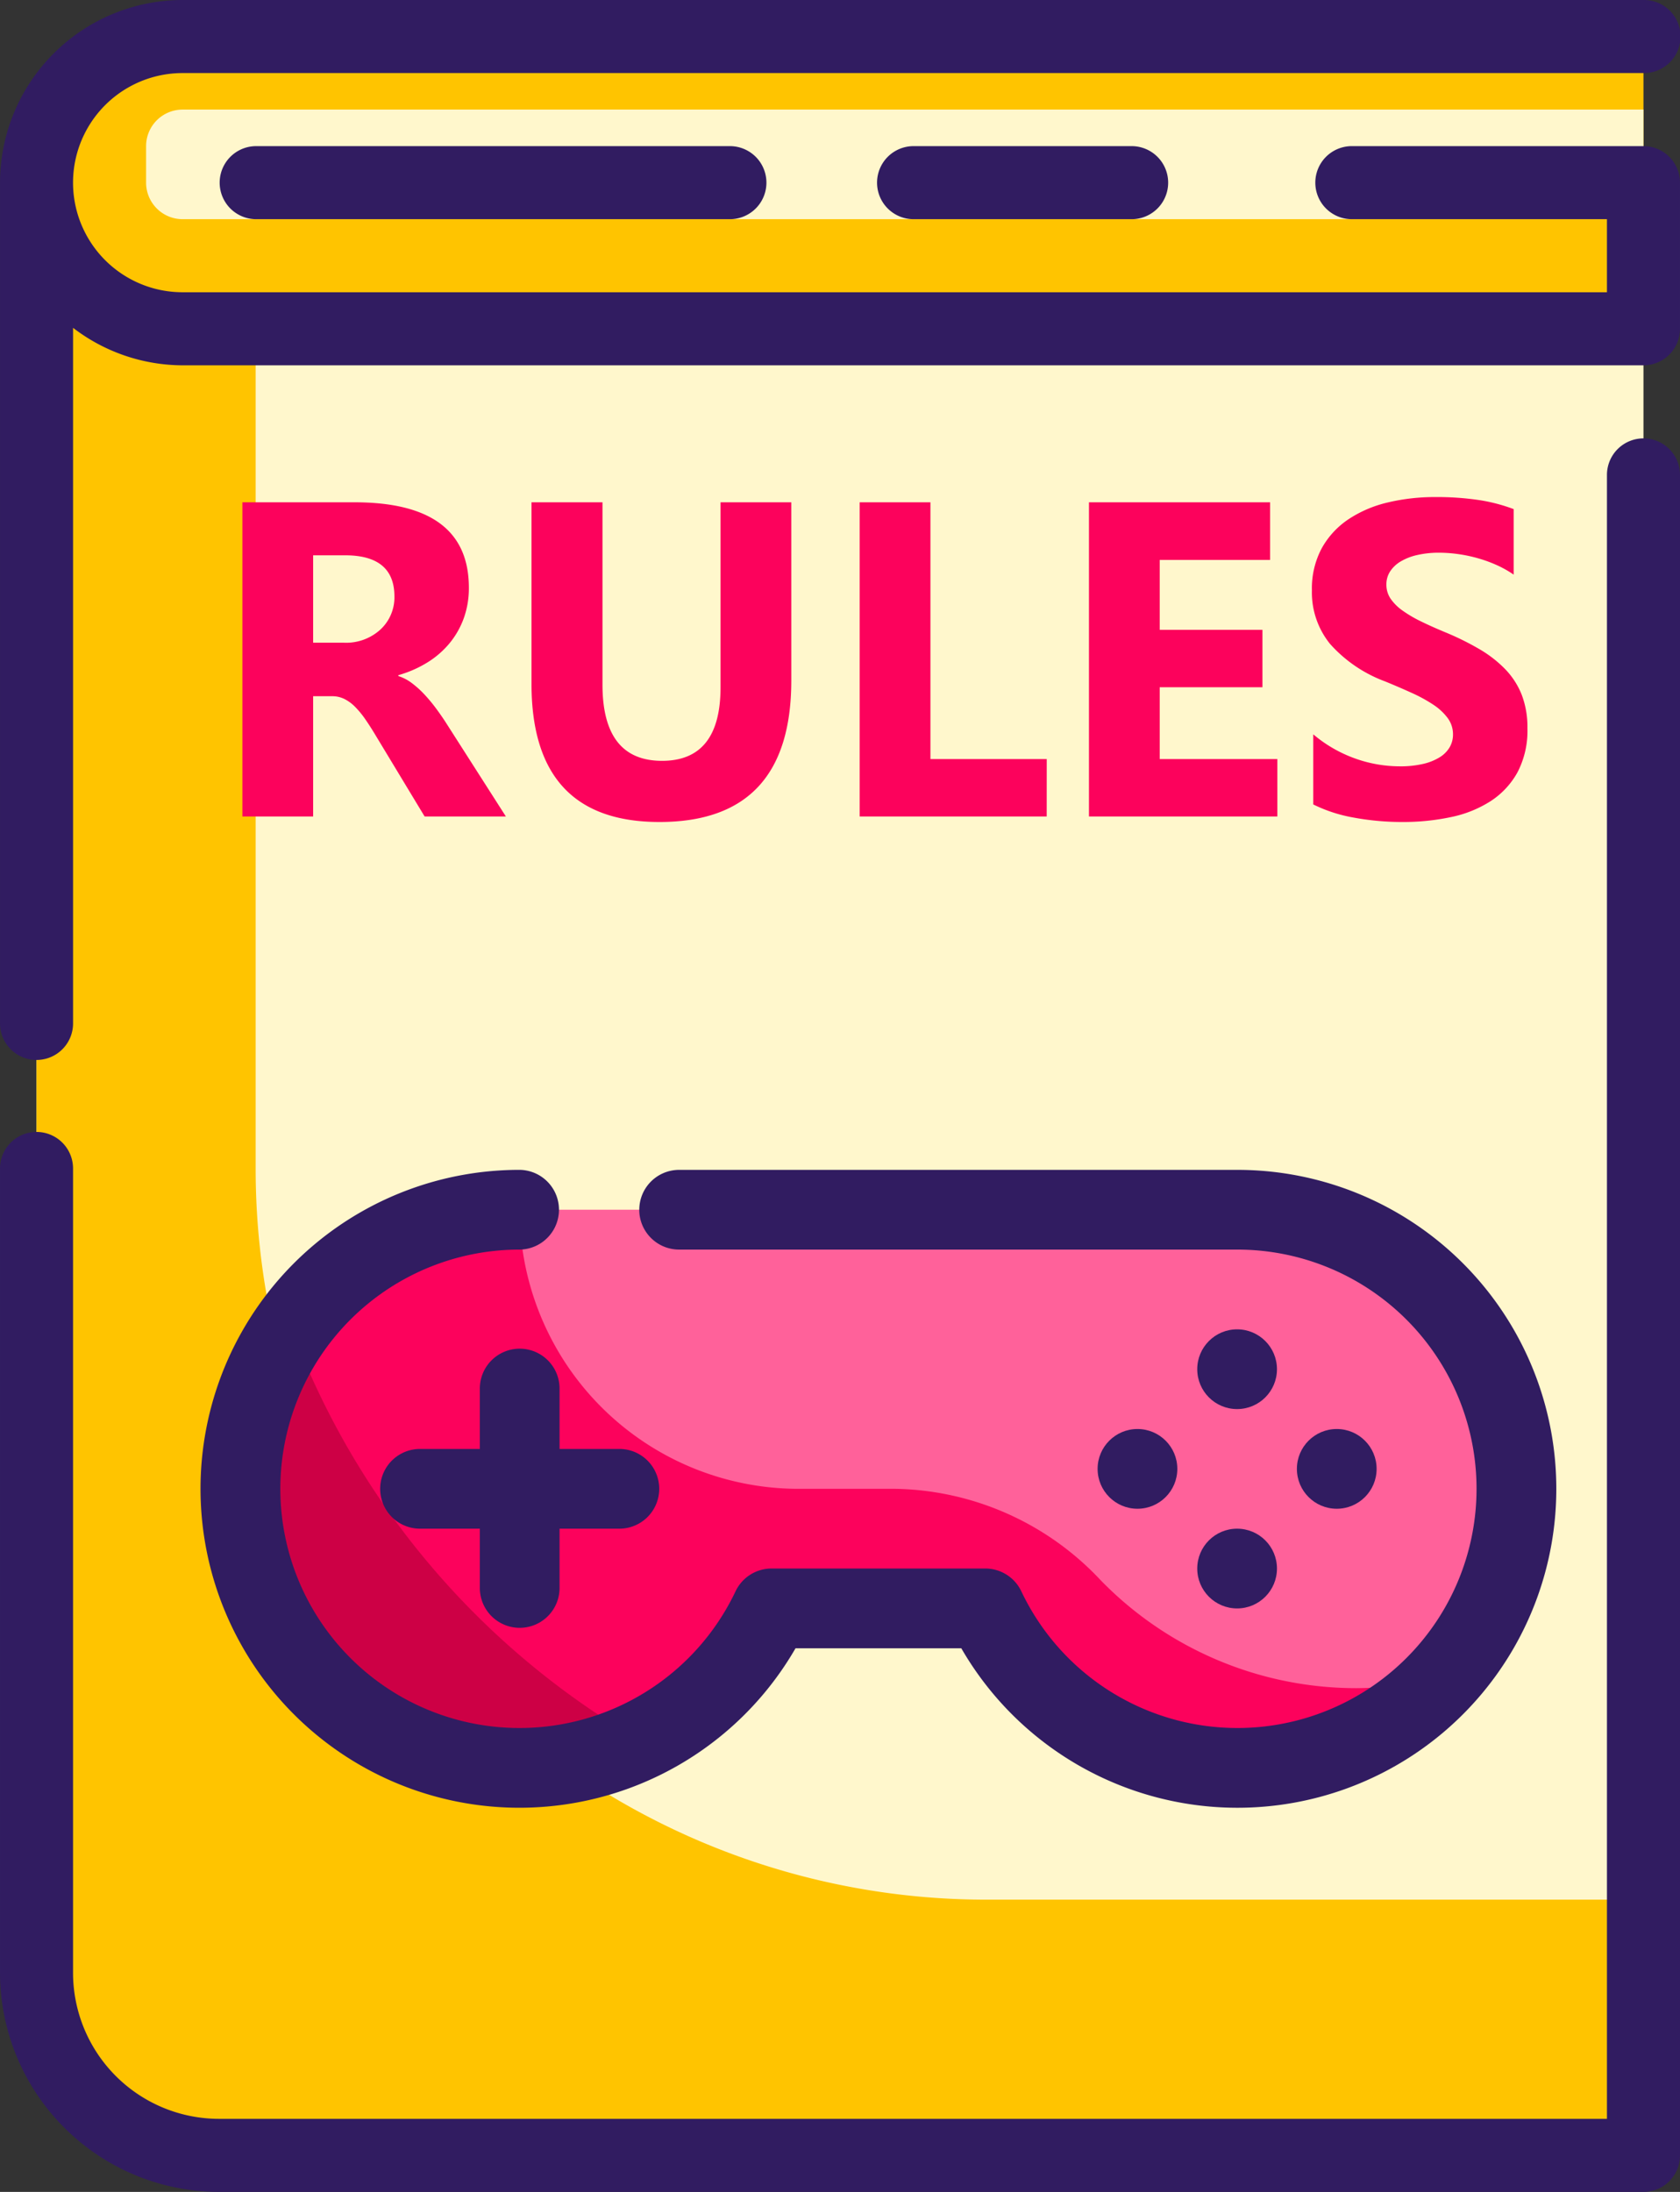 <svg xmlns="http://www.w3.org/2000/svg" width="213.47" height="278.438" viewBox="0 0 213.47 278.438">
  <rect x="0" y="0" width="213.47" height="278.438" fill="#333333" stroke="none"/>
  <g id="rules1" transform="translate(-323.765 -627.281)">
    <g id="Groupe_5" data-name="Groupe 5" transform="translate(323.765 627.281)">
      <g id="Groupe_4" data-name="Groupe 4">
        <path id="Tracé_3" data-name="Tracé 3" d="M26.875,18.813H231.063V269.407H50.078a23.2,23.2,0,0,1-23.2-23.2V18.812Z" transform="translate(-22.234 4.39)" fill="#fff7cc"/>
        <path id="Tracé_4" data-name="Tracé 4" d="M147.531,236.922a92.813,92.813,0,0,1-92.812-92.812V18.813H26.875V246.2a23.2,23.2,0,0,0,23.2,23.2H231.063V236.923Z" transform="translate(-22.234 4.391)" fill="#ffc400"/>
        <g id="InterieurManette" transform="translate(30.539 153.672)">
          <path id="Tracé_5" data-name="Tracé 5" d="M169.633,102.125H78.472a35.452,35.452,0,1,0,31.992,50.645H137.64a35.452,35.452,0,1,0,31.992-50.645Z" transform="translate(-42.978 -102.125)" fill="#ff619a"/>
          <path id="Tracé_6" data-name="Tracé 6" d="M184.826,162.9a45.312,45.312,0,0,1-32.565-13.745,36.566,36.566,0,0,0-26.042-11.577h-12.3a35.451,35.451,0,0,1-35.452-35.452,35.452,35.452,0,1,0,31.992,50.645H137.64a35.365,35.365,0,0,0,58.125,8.706,45.311,45.311,0,0,1-10.939,1.423Z" transform="translate(-42.978 -102.125)" fill="#fc025c"/>
          <path id="Tracé_7" data-name="Tracé 7" d="M78.453,165.949a35.138,35.138,0,0,0,15.259-3.489,101.5,101.5,0,0,1-44.249-52.332,35.421,35.421,0,0,0,28.989,55.821Z" transform="translate(-42.96 -95.046)" fill="#cd0045"/>
        </g>
        <path id="Tracé_8" data-name="Tracé 8" d="M45.437,8.063H231.062V45.188H45.437A18.563,18.563,0,0,1,26.875,26.625h0A18.563,18.563,0,0,1,45.437,8.063Z" transform="translate(-22.234 -3.422)" fill="#ffc400"/>
        <path id="Tracé_9" data-name="Tracé 9" d="M39.578,13.437H225.2V27.359H39.578a4.641,4.641,0,0,1-4.641-4.641V18.078A4.641,4.641,0,0,1,39.578,13.437Z" transform="translate(-16.374 0.484)" fill="#fff7cc"/>
        <g id="Groupe_3" data-name="Groupe 3">
          <g id="contourManette" transform="translate(25.47 148.608)">
            <path id="Tracé_22" data-name="Tracé 22" d="M96.044,104.5a5.065,5.065,0,0,0,5.064,5.065h70.9a30.387,30.387,0,1,1-27.419,43.4,5.064,5.064,0,0,0-4.558-2.887H112.843a5.065,5.065,0,0,0-4.558,2.887,30.387,30.387,0,1,1-27.434-43.4,5.065,5.065,0,0,0,0-10.129A40.516,40.516,0,1,0,115.9,160.212h21.068a40.516,40.516,0,1,0,35.046-60.774h-70.9a5.064,5.064,0,0,0-5.065,5.065Z" transform="translate(-40.288 -99.437)" fill="#311c61"/>
            <path id="Tracé_23" data-name="Tracé 23" d="M75.2,124.193v-7.6a5.065,5.065,0,1,0-10.129,0v7.6h-7.6a5.064,5.064,0,1,0,0,10.129h7.6v7.6a5.065,5.065,0,0,0,10.129,0v-7.6h7.6a5.064,5.064,0,1,0,0-10.129Z" transform="translate(-29.57 -88.741)" fill="#311c61"/>
            <ellipse id="Ellipse_3" data-name="Ellipse 3" cx="5.065" cy="5.065" rx="5.065" ry="5.065" transform="translate(126.658 20.258)" fill="#311c61"/>
            <ellipse id="Ellipse_4" data-name="Ellipse 4" cx="5.065" cy="5.065" rx="5.065" ry="5.065" transform="translate(126.658 45.581)" fill="#311c61"/>
            <ellipse id="Ellipse_5" data-name="Ellipse 5" cx="5.065" cy="5.065" rx="5.065" ry="5.065" transform="translate(113.997 32.919)" fill="#311c61"/>
            <ellipse id="Ellipse_6" data-name="Ellipse 6" cx="5.065" cy="5.065" rx="5.065" ry="5.065" transform="translate(139.32 32.919)" fill="#311c61"/>
          </g>
          <path id="Tracé_27" data-name="Tracé 27" d="M44.953,16.125a4.641,4.641,0,0,0,0,9.281h60.328a4.641,4.641,0,0,0,0-9.281Z" transform="translate(-12.468 2.438)" fill="#311c61"/>
          <path id="Tracé_28" data-name="Tracé 28" d="M93.328,16.125a4.641,4.641,0,0,0,0,9.281h27.844a4.641,4.641,0,0,0,0-9.281Z" transform="translate(22.688 2.438)" fill="#311c61"/>
          <path id="Tracé_29" data-name="Tracé 29" d="M233.016,23.937H195.891a4.641,4.641,0,0,0,0,9.281h32.484V42.5H47.39a13.922,13.922,0,0,1,0-27.844H233.015a4.641,4.641,0,1,0,0-9.281H47.39a23.231,23.231,0,0,0-23.2,23.2V135.313a4.641,4.641,0,1,0,9.281,0V47.02A22.962,22.962,0,0,0,47.39,51.781H233.015a4.641,4.641,0,0,0,4.641-4.641V28.578a4.641,4.641,0,0,0-4.641-4.641Z" transform="translate(-24.187 -5.375)" fill="#311c61"/>
          <path id="Tracé_30" data-name="Tracé 30" d="M233.016,37.625a4.641,4.641,0,0,0-4.641,4.641V251.095H52.031a18.563,18.563,0,0,1-18.562-18.562V130.438a4.641,4.641,0,1,0-9.281,0V232.532a27.872,27.872,0,0,0,27.844,27.844H233.016a4.641,4.641,0,0,0,4.641-4.641V42.266a4.641,4.641,0,0,0-4.641-4.641Z" transform="translate(-24.187 18.063)" fill="#311c61"/>
        </g>
        <path id="Tracé_237" data-name="Tracé 237" d="M38.046,0H27.721L21.514-10.27q-.7-1.169-1.336-2.087a11.6,11.6,0,0,0-1.294-1.573,5.147,5.147,0,0,0-1.364-1,3.462,3.462,0,0,0-1.545-.348H13.554V0H4.564V-39.911h14.25q14.528,0,14.528,10.854A11.24,11.24,0,0,1,32.7-25.2a10.708,10.708,0,0,1-1.809,3.187,11.468,11.468,0,0,1-2.825,2.449,14.569,14.569,0,0,1-3.688,1.614v.111a5.72,5.72,0,0,1,1.726.9,12.357,12.357,0,0,1,1.614,1.461,20.386,20.386,0,0,1,1.489,1.8q.71.96,1.294,1.879ZM13.554-33.176v11.1h3.9a6.46,6.46,0,0,0,4.648-1.67,5.573,5.573,0,0,0,1.781-4.2q0-5.232-6.262-5.232ZM74.312-17.284Q74.312.7,57.557.7,41.3.7,41.3-16.866V-39.911H50.32v23.156q0,9.686,7.57,9.686,7.431,0,7.431-9.352v-23.49h8.99ZM106.764,0H83V-39.911h8.99V-7.292h14.779Zm29.307,0H112.135V-39.911h23.017v7.32H121.125v8.878h13.053v7.292H121.125v9.129h14.946Zm4.564-1.531v-8.906a17.114,17.114,0,0,0,5.26,3.048,16.908,16.908,0,0,0,5.733,1.016,12.714,12.714,0,0,0,2.964-.306,6.943,6.943,0,0,0,2.115-.849,3.7,3.7,0,0,0,1.266-1.28,3.194,3.194,0,0,0,.417-1.6,3.46,3.46,0,0,0-.668-2.087,7.188,7.188,0,0,0-1.823-1.7,19.048,19.048,0,0,0-2.741-1.5q-1.586-.724-3.423-1.475a17.472,17.472,0,0,1-6.972-4.759,10.39,10.39,0,0,1-2.3-6.791,10.816,10.816,0,0,1,1.252-5.358,10.637,10.637,0,0,1,3.409-3.688,15.287,15.287,0,0,1,5-2.129,25.67,25.67,0,0,1,6.012-.682,36.158,36.158,0,0,1,5.525.376,21.727,21.727,0,0,1,4.439,1.155v8.322a13.423,13.423,0,0,0-2.185-1.225,17.31,17.31,0,0,0-2.435-.877,18.576,18.576,0,0,0-2.491-.515,17.63,17.63,0,0,0-2.352-.167,12.265,12.265,0,0,0-2.783.292,7.139,7.139,0,0,0-2.115.821A4.085,4.085,0,0,0,150.4-31.13a3,3,0,0,0-.473,1.656,3.163,3.163,0,0,0,.529,1.8,6.066,6.066,0,0,0,1.5,1.5,15.949,15.949,0,0,0,2.366,1.392q1.392.682,3.145,1.406a35.045,35.045,0,0,1,4.3,2.129,15.287,15.287,0,0,1,3.27,2.547,9.921,9.921,0,0,1,2.087,3.242,11.457,11.457,0,0,1,.724,4.244,11.369,11.369,0,0,1-1.266,5.608,10.281,10.281,0,0,1-3.437,3.674A14.9,14.9,0,0,1,158.1.083,29.194,29.194,0,0,1,152.019.7,33.815,33.815,0,0,1,145.77.139,18.862,18.862,0,0,1,140.635-1.531Z" transform="translate(26.235 103.719)" fill="#fc025c"/>
      </g>
    </g>
  </g>
</svg>
